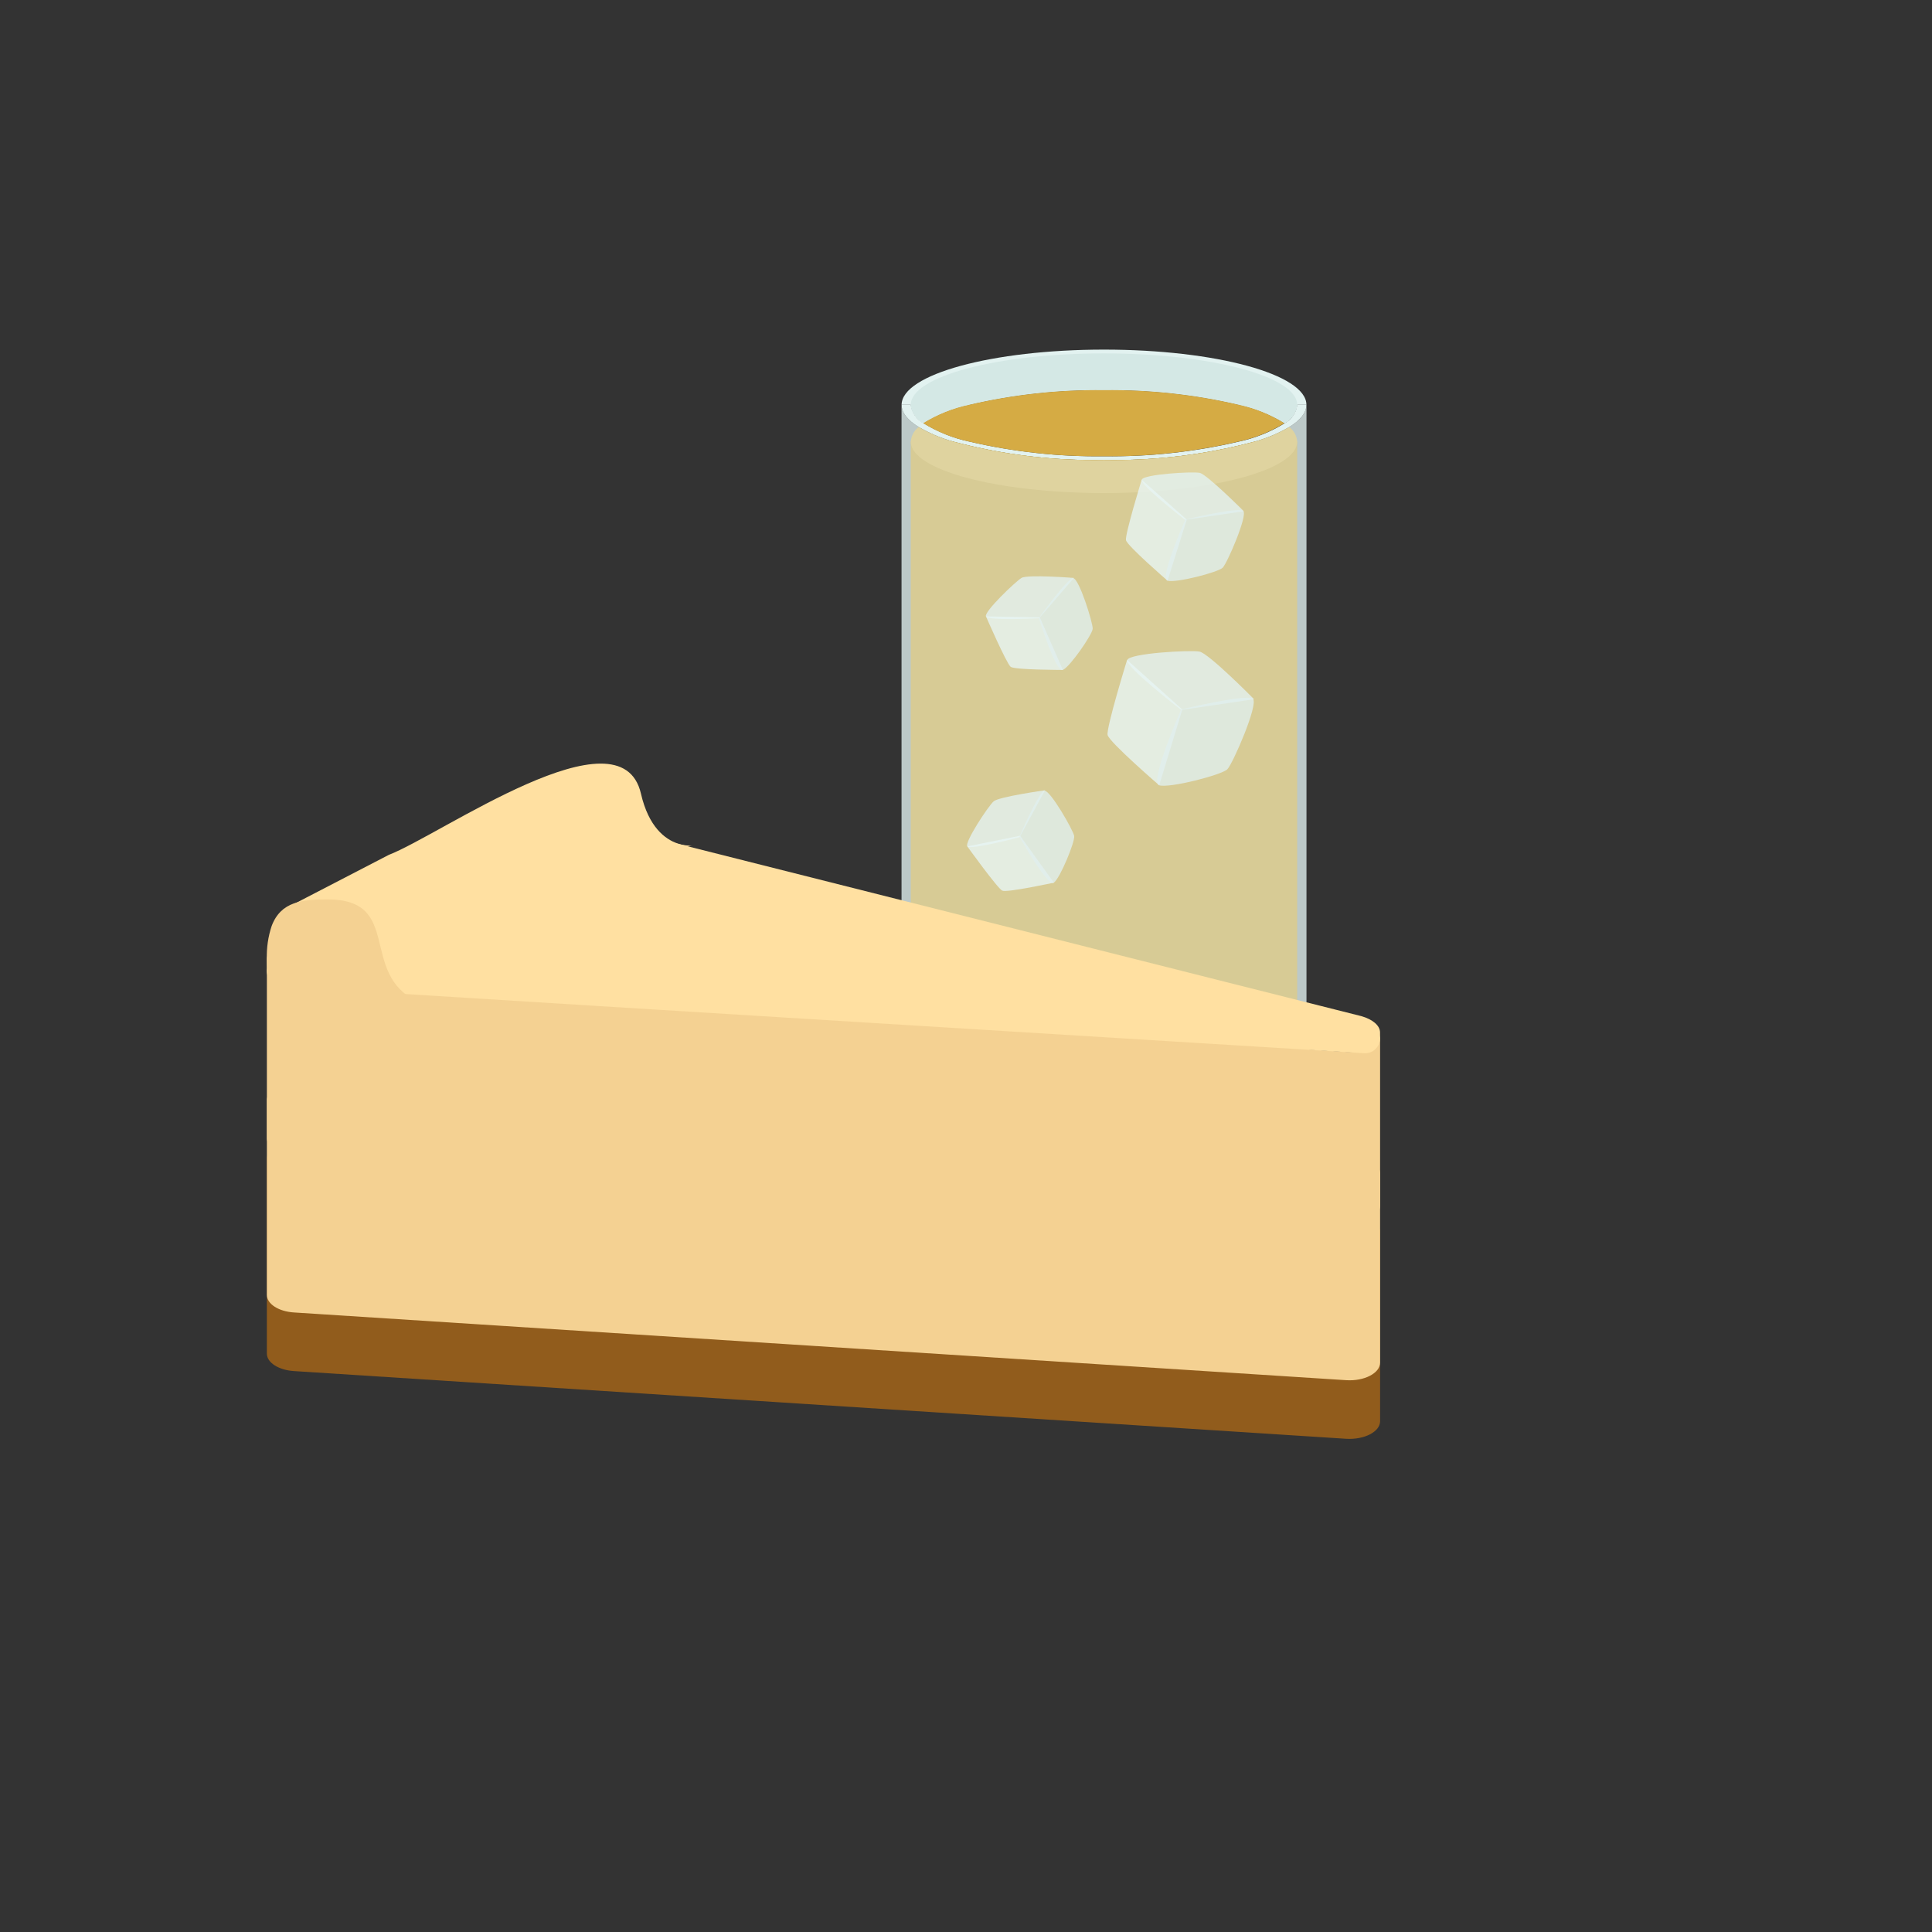 <svg width="45" height="45" viewBox="0 0 45 45" fill="none" xmlns="http://www.w3.org/2000/svg">
<rect x="0" y="0" width="45" height="45" fill="#333333" stroke="none"/>
<path d="M22.575 9.429C22.195 9.509 21.833 9.654 21.503 9.857C21.424 9.814 21.357 9.753 21.306 9.678C21.256 9.604 21.224 9.518 21.214 9.429H22.575Z" fill="#EBFCFB"/>
<path d="M29.916 9.857C29.586 9.654 29.224 9.509 28.845 9.429H30.214C30.203 9.519 30.17 9.605 30.118 9.68C30.066 9.754 29.997 9.815 29.916 9.857Z" fill="#EBFCFB"/>
<path d="M25.714 8.143C23.111 8.143 21 8.719 21 9.429H21.214C21.226 9.519 21.259 9.605 21.31 9.68C21.362 9.754 21.431 9.815 21.512 9.857C21.842 9.654 22.204 9.509 22.584 9.429C23.61 9.189 24.661 9.075 25.714 9.088C26.771 9.074 27.825 9.189 28.854 9.429C29.233 9.509 29.595 9.654 29.925 9.857C30.004 9.814 30.072 9.753 30.122 9.678C30.172 9.604 30.204 9.518 30.214 9.429H30.429C30.429 8.719 28.318 8.143 25.714 8.143Z" fill="#E2F2F0"/>
<path d="M30.429 9.429C30.429 9.613 30.287 9.789 30.03 9.947C29.778 10.094 29.508 10.207 29.226 10.286C28.081 10.591 26.899 10.736 25.714 10.714C24.529 10.736 23.347 10.591 22.202 10.286C21.921 10.207 21.651 10.094 21.399 9.947C21.141 9.789 21 9.613 21 9.429H21.214C21.226 9.519 21.259 9.605 21.31 9.68C21.362 9.754 21.431 9.815 21.512 9.857C21.842 10.06 22.204 10.206 22.584 10.286C23.61 10.525 24.661 10.639 25.714 10.627C26.771 10.64 27.825 10.526 28.854 10.286C29.233 10.206 29.595 10.06 29.925 9.857C30.004 9.814 30.072 9.753 30.122 9.678C30.172 9.604 30.204 9.518 30.214 9.429H30.429Z" fill="#E2F2F0"/>
<path d="M30.214 9.429C30.203 9.519 30.17 9.605 30.118 9.68C30.066 9.754 29.997 9.815 29.916 9.857C29.586 9.654 29.224 9.509 28.845 9.429C27.819 9.189 26.767 9.075 25.714 9.088C24.657 9.074 23.603 9.189 22.575 9.429C22.195 9.509 21.833 9.654 21.503 9.857C21.424 9.814 21.357 9.753 21.306 9.678C21.256 9.604 21.224 9.518 21.214 9.429C21.214 8.767 23.228 8.231 25.714 8.231C28.2 8.231 30.214 8.767 30.214 9.429Z" fill="#D4E8E5"/>
<path opacity="0.5" d="M30.429 9.429V29.143H30.139C30.186 29.081 30.213 29.006 30.214 28.929C30.211 28.837 30.177 28.749 30.116 28.68C29.436 28.2 27.722 27.857 25.714 27.857C23.706 27.857 21.992 28.2 21.313 28.68C21.252 28.749 21.217 28.837 21.214 28.929C21.216 29.006 21.242 29.081 21.289 29.143H21V9.429C21 9.613 21.141 9.789 21.399 9.947C21.651 10.094 21.921 10.207 22.202 10.286C23.347 10.591 24.529 10.736 25.714 10.714C26.899 10.736 28.081 10.591 29.226 10.286C29.508 10.207 29.778 10.094 30.03 9.947C30.287 9.789 30.429 9.613 30.429 9.429Z" fill="#EBFCFB"/>
<path d="M30.214 10.286V28.929C30.211 28.837 30.176 28.749 30.115 28.68C29.436 28.2 27.722 27.857 25.714 27.857C23.706 27.857 21.992 28.2 21.312 28.68C21.252 28.749 21.217 28.837 21.214 28.929V10.286H22.202C23.347 10.591 24.529 10.736 25.714 10.714C26.899 10.736 28.081 10.591 29.226 10.286H30.214Z" fill="#C49A31"/>
<path d="M29.916 9.857C29.586 10.06 29.224 10.206 28.844 10.286C27.818 10.525 26.767 10.639 25.714 10.627C24.657 10.64 23.603 10.526 22.574 10.286C22.195 10.206 21.833 10.06 21.503 9.857C21.833 9.654 22.195 9.509 22.574 9.429C23.603 9.189 24.657 9.074 25.714 9.088C26.77 9.074 27.824 9.189 28.853 9.429C29.229 9.51 29.588 9.655 29.916 9.857Z" fill="#D5AB44"/>
<path d="M30.214 10.286C30.214 10.948 28.2 11.484 25.714 11.484C23.228 11.484 21.214 10.948 21.214 10.286C21.219 10.219 21.238 10.155 21.269 10.097C21.301 10.038 21.345 9.987 21.398 9.947C21.651 10.094 21.921 10.207 22.202 10.286C23.347 10.591 24.529 10.736 25.714 10.714C26.899 10.736 28.081 10.591 29.226 10.286C29.507 10.207 29.777 10.094 30.03 9.947C30.083 9.987 30.127 10.038 30.159 10.097C30.19 10.155 30.209 10.219 30.214 10.286Z" fill="#D4AB44"/>
<path d="M28.971 11.908C28.971 11.908 28.114 11.051 27.945 11.014C27.776 10.978 26.631 11.046 26.593 11.173C26.554 11.299 27.604 12.109 27.604 12.109L28.971 11.908Z" fill="#DDE8E8" fill-opacity="0.8"/>
<path d="M27.194 13.526C27.194 13.526 26.252 12.711 26.226 12.581C26.2 12.45 26.592 11.173 26.592 11.173L27.642 12.103L27.194 13.526Z" fill="#E6EFEF" fill-opacity="0.8"/>
<path d="M27.195 13.526C27.385 13.584 28.373 13.331 28.48 13.222C28.587 13.112 29.065 12.004 28.958 11.902C28.851 11.799 27.61 12.101 27.61 12.101C27.61 12.101 27 13.466 27.195 13.526Z" fill="#D7E2E2" fill-opacity="0.8"/>
<path d="M29.209 16.286C29.209 16.286 28.153 15.214 27.936 15.176C27.72 15.137 26.305 15.214 26.256 15.373C26.207 15.531 27.514 16.537 27.514 16.537L29.209 16.286Z" fill="#DDE8E8" fill-opacity="0.8"/>
<path d="M27 18.291C27 18.291 25.832 17.282 25.798 17.119C25.763 16.956 26.252 15.371 26.252 15.371L27.538 16.526L27 18.291Z" fill="#E6EFEF" fill-opacity="0.8"/>
<path d="M26.999 18.291C27.237 18.364 28.463 18.049 28.589 17.916C28.716 17.784 29.318 16.404 29.183 16.277C29.048 16.151 27.512 16.524 27.512 16.524C27.512 16.524 26.766 18.214 26.999 18.291Z" fill="#D7E2E2" fill-opacity="0.8"/>
<path d="M25.014 13.461C25.014 13.461 23.932 13.376 23.792 13.461C23.653 13.547 22.916 14.248 22.965 14.357C23.015 14.466 24.204 14.4 24.204 14.4L25.014 13.461Z" fill="#DDE8E8" fill-opacity="0.8"/>
<path d="M24.756 15.604C24.756 15.604 23.638 15.604 23.541 15.532C23.445 15.459 22.965 14.357 22.965 14.357L24.218 14.379L24.756 15.604Z" fill="#E6EFEF" fill-opacity="0.8"/>
<path d="M24.756 15.604C24.921 15.534 25.442 14.779 25.451 14.646C25.459 14.514 25.134 13.474 24.998 13.468C24.863 13.461 24.199 14.394 24.199 14.394C24.199 14.394 24.591 15.677 24.756 15.604Z" fill="#D7E2E2" fill-opacity="0.8"/>
<path d="M24.34 18.407C24.34 18.407 23.269 18.557 23.145 18.664C23.02 18.771 22.459 19.624 22.53 19.714C22.6 19.804 23.749 19.5 23.749 19.5L24.34 18.407Z" fill="#DDE8E8" fill-opacity="0.8"/>
<path d="M24.547 20.559C24.547 20.559 23.454 20.796 23.345 20.745C23.235 20.694 22.53 19.714 22.53 19.714L23.76 19.466L24.547 20.559Z" fill="#E6EFEF" fill-opacity="0.8"/>
<path d="M24.547 20.559C24.692 20.454 25.042 19.605 25.02 19.472C24.999 19.339 24.461 18.401 24.328 18.418C24.195 18.435 23.745 19.489 23.745 19.489C23.745 19.489 24.401 20.664 24.547 20.559Z" fill="#D7E2E2" fill-opacity="0.8"/>
<path d="M30.115 28.68C29.436 28.2 27.722 27.857 25.714 27.857C23.706 27.857 21.992 28.2 21.312 28.68C21.741 28.136 23.55 27.731 25.714 27.731C27.878 27.731 29.685 28.136 30.115 28.68Z" fill="#D5AB44"/>
<path opacity="0.5" d="M30.429 29.143C30.429 29.852 28.318 30.429 25.714 30.429C23.111 30.429 21 29.852 21 29.143C21.006 29.067 21.028 28.993 21.065 28.927C21.102 28.86 21.153 28.802 21.214 28.757C21.244 28.732 21.276 28.706 21.313 28.68C21.252 28.749 21.217 28.837 21.214 28.929C21.216 29.006 21.242 29.081 21.289 29.143C21.669 29.702 23.505 30.127 25.714 30.127C27.924 30.127 29.76 29.698 30.139 29.143C30.186 29.081 30.213 29.006 30.214 28.929C30.211 28.837 30.177 28.749 30.116 28.68C30.152 28.706 30.184 28.732 30.214 28.757C30.276 28.802 30.327 28.86 30.364 28.927C30.401 28.993 30.423 29.067 30.429 29.143Z" fill="#DAEFED"/>
<path opacity="0.5" d="M30.214 28.929C30.212 29.006 30.186 29.081 30.139 29.143C29.76 29.702 27.923 30.127 25.714 30.127C23.505 30.127 21.668 29.702 21.289 29.143C21.242 29.081 21.215 29.006 21.214 28.929C21.217 28.837 21.252 28.749 21.312 28.68C21.992 28.2 23.706 27.857 25.714 27.857C27.722 27.857 29.436 28.2 30.115 28.68C30.176 28.749 30.211 28.837 30.214 28.929Z" fill="#D5AB44"/>
<path opacity="0.5" d="M30.429 9.429V29.143H30.139C30.186 29.081 30.213 29.006 30.214 28.929C30.211 28.837 30.177 28.749 30.116 28.68C29.436 28.2 27.722 27.857 25.714 27.857C23.706 27.857 21.992 28.2 21.313 28.68C21.252 28.749 21.217 28.837 21.214 28.929C21.216 29.006 21.242 29.081 21.289 29.143H21V9.429C21 9.613 21.141 9.789 21.399 9.947C21.651 10.094 21.921 10.207 22.202 10.286C23.347 10.591 24.529 10.736 25.714 10.714C26.899 10.736 28.081 10.591 29.226 10.286C29.508 10.207 29.778 10.094 30.03 9.947C30.287 9.789 30.429 9.613 30.429 9.429Z" fill="#EBFCFB"/>
<path d="M14.002 24.043L6.566 26.639C6.352 26.713 6.216 26.846 6.216 26.989V31.529C6.216 31.737 6.489 31.913 6.85 31.935L31.353 33.512C31.775 33.538 32.145 33.349 32.145 33.104V28.694C32.145 28.531 31.97 28.382 31.717 28.317L14.657 24.018C14.44 23.966 14.213 23.974 14.002 24.043Z" fill="#915C1C"/>
<path d="M14.002 22.68L6.566 25.274C6.352 25.35 6.216 25.483 6.216 25.625V30.162C6.216 30.371 6.489 30.548 6.85 30.57L31.353 32.147C31.775 32.175 32.145 31.984 32.145 31.739V27.329C32.145 27.166 31.97 27.019 31.717 26.954L14.657 22.655C14.44 22.601 14.213 22.609 14.002 22.68Z" fill="#F4D192"/>
<path d="M32.145 24.092V28.088C32.145 28.333 31.777 28.523 31.355 28.496L6.85 26.919C6.489 26.895 6.216 26.72 6.216 26.513V22.515C6.216 22.724 6.489 22.901 6.848 22.923L31.353 24.5C31.775 24.528 32.145 24.337 32.145 24.092Z" fill="#F4D192"/>
<path d="M32.144 24.048V24.183C32.144 24.276 32.107 24.365 32.041 24.431C31.976 24.497 31.886 24.533 31.793 24.533L15.218 23.512L13.899 23.43L6.527 22.972C6.435 22.96 6.352 22.913 6.294 22.841C6.236 22.769 6.208 22.677 6.215 22.585V22.34C6.215 22.196 6.346 22.063 6.565 21.99L14.001 19.397C14.145 19.349 14.297 19.331 14.449 19.341C14.495 19.341 14.537 19.341 14.581 19.356H14.603C14.619 19.359 14.634 19.362 14.649 19.367L31.709 23.668C31.969 23.742 32.144 23.885 32.144 24.048Z" fill="#FFE0A1"/>
<path d="M9.055 19.912C10.264 19.448 14.461 16.453 14.929 18.486C15.29 20.05 16.469 19.605 16.033 19.712C15.597 19.819 8.216 23.325 8.216 23.325L6.59 21.189L9.055 19.912Z" fill="#FFE0A1"/>
<path d="M9.719 23.325C10.77 23.833 8.428 25.697 7.645 25.697C6.861 25.697 6.215 23.654 6.215 22.34C6.207 22.078 6.245 21.817 6.327 21.569C6.543 20.994 7.047 20.949 7.636 20.949C9.391 20.952 8.351 22.669 9.719 23.325Z" fill="#F4D192"/>
</svg>
